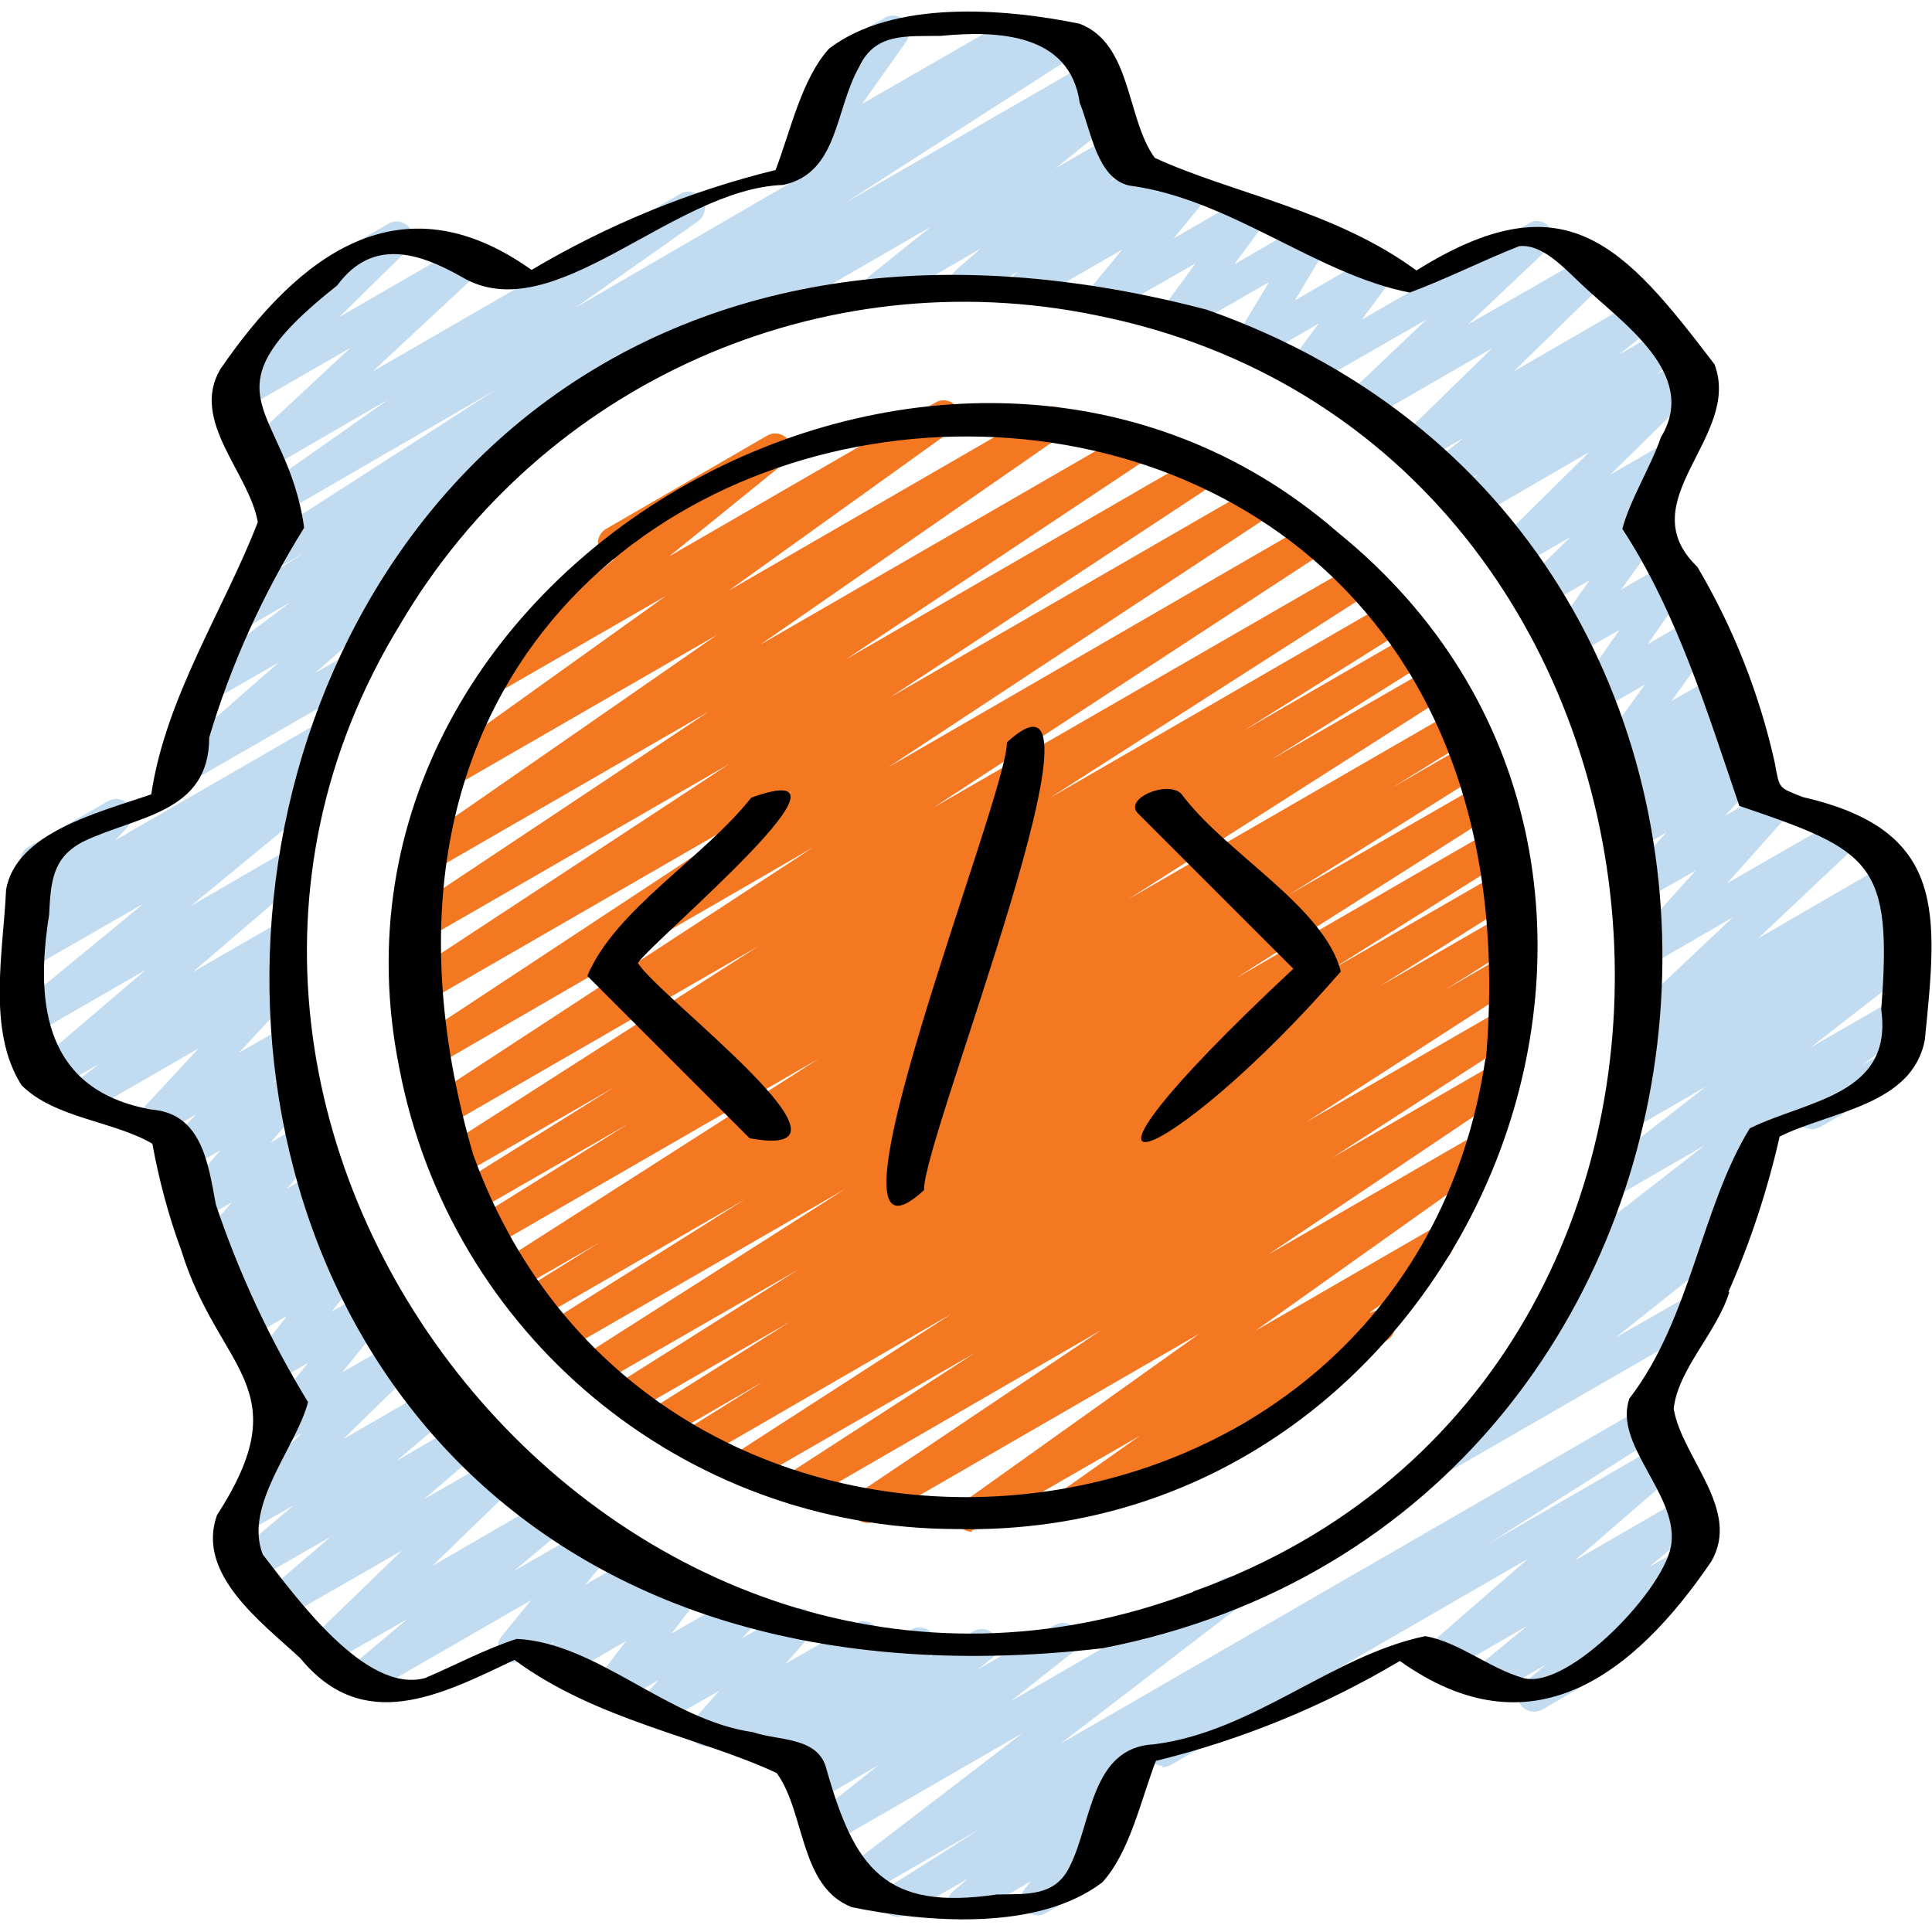 <?xml version="1.0" encoding="UTF-8"?>
<svg id="Layer_1" data-name="Layer 1" xmlns="http://www.w3.org/2000/svg" viewBox="0 0 35 35">
  <defs>
    <style>
      .cls-1 {
        fill: #f47721;
      }

      .cls-1, .cls-2, .cls-3 {
        stroke-width: 0px;
      }

      .cls-3 {
        fill: #c1dbf0;
      }
    </style>
  </defs>
  <g>
    <path class="cls-3" d="m21.07,31.99c-.16,0-.29-.13-.29-.29,0-.1.06-.2.15-.25l9.11-5.26c.14-.08.32-.03.4.11.07.12.04.27-.06.37l-1.85,1.6,1.92-1.11c.14-.08.32-.03.4.11.07.12.04.28-.07.37l-.91.75.54-.31c.14-.08.32-.03.4.11.07.12.04.27-.06.37l-1.58,1.36h0c.08.14.03.32-.11.4l-1.12.65c-.14.08-.32.03-.4-.1-.07-.12-.05-.28.06-.37l.4-.34-.92.53c-.14.08-.32.03-.4-.11-.07-.12-.04-.28.07-.37l.91-.75-1.48.85c-.14.08-.32.03-.4-.11-.07-.12-.04-.27.06-.36l1.84-1.6-6.48,3.74s-.1.04-.15.04h0Z"/>
    <path class="cls-3" d="m32.81,20.45c-.16,0-.29-.13-.29-.29,0-.1.06-.2.15-.25l1.51-.87c.14-.09.32-.05.41.09.09.14.05.32-.09.41,0,0-.01,0-.02.01l-1.51.87s-.1.04-.15.04h0Z"/>
    <path class="cls-3" d="m26.02,26.74c-.16,0-.29-.13-.29-.29,0-.09.04-.17.11-.23l2.27-1.81-.08.04c-.14.08-.32.03-.4-.11-.07-.12-.04-.28.07-.37l1.01-.82c-.16.04-.32-.05-.36-.21-.03-.11.01-.24.11-.31l2.42-1.88-1.49.86c-.14.08-.32.03-.4-.11-.07-.13-.04-.29.07-.38l1.85-1.44-1.19.69c-.14.08-.32.03-.4-.11-.07-.13-.04-.3.08-.38l.39-.28c-.16.04-.32-.05-.36-.21-.03-.12.01-.24.11-.31l.45-.33-.04.02c-.14.08-.32.04-.4-.1-.07-.12-.05-.27.06-.37l1.78-1.68-1.4.81c-.14.08-.32.03-.4-.11-.06-.11-.05-.25.04-.34l1.09-1.21-.81.46c-.14.08-.32.03-.4-.11-.06-.11-.05-.25.04-.34l.64-.7-.43.25c-.14.08-.32.03-.4-.11-.06-.11-.04-.26.05-.35l.29-.29-.09.05c-.14.08-.32.03-.4-.11-.06-.11-.05-.25.04-.35l.38-.4-.23.14c-.14.08-.32.03-.4-.11-.06-.1-.05-.23.02-.32l.78-1.08-.79.46c-.14.08-.32.03-.4-.11-.06-.1-.05-.22.01-.31l.72-1.03-.82.47c-.14.08-.32.03-.4-.11-.06-.1-.05-.22.01-.32l.67-.94-.81.47c-.14.08-.32.03-.4-.11-.07-.12-.05-.26.05-.35l.81-.79-.96.55c-.14.08-.32.03-.4-.11-.07-.12-.05-.26.05-.35l1.65-1.63-2.05,1.19c-.14.08-.32.03-.4-.11-.07-.13-.04-.29.07-.38l.39-.31-.54.31c-.14.08-.32.03-.4-.11-.07-.13-.04-.29.07-.38l.59-.47-.8.46c-.14.08-.32.03-.4-.11-.07-.12-.05-.26.05-.35l1.66-1.62-2.29,1.32c-.14.09-.32.04-.4-.1-.08-.12-.05-.28.06-.37l1.44-1.37-2.09,1.2c-.14.08-.32.03-.4-.11-.06-.1-.05-.23.02-.32l.52-.7-1.1.64c-.11.07-.26.05-.35-.05-.09-.09-.11-.24-.04-.36l.59-.98-1.53.88c-.14.08-.32.03-.4-.11-.06-.1-.05-.23.02-.32l.58-.79-1.52.87c-.14.08-.32.03-.4-.11-.06-.11-.05-.24.03-.33l.56-.68-1.59.92c-.14.08-.32.03-.4-.11-.07-.12-.05-.27.06-.37l.04-.04-.79.46c-.14.08-.32.03-.4-.11-.07-.12-.04-.27.06-.37l.46-.4-1.69.98c-.14.08-.32.03-.4-.11-.07-.12-.04-.28.07-.37l1.11-.89-3.6,2.08c-.14.08-.32.02-.4-.12-.07-.14-.03-.3.1-.38l6.94-4.01c.14-.08.32-.03.4.11.07.12.04.28-.07.37l-1.11.89,1.09-.63c.14-.08.32-.03.4.11.07.12.04.28-.06.37l-.46.4.55-.32c.14-.08.32-.03.4.11.07.12.04.27-.06.36l-.04.04.51-.29c.14-.08.32-.03.4.11.06.11.05.24-.03.33l-.56.68,1.3-.75c.14-.08.32-.03.4.11.06.1.05.23-.02.32l-.58.79,1.29-.75c.14-.08.32-.03.4.11.05.09.05.21,0,.3l-.59.99,1.35-.78c.14-.08.32-.03.4.11.06.1.05.23-.02.32l-.52.7,3.02-1.74c.14-.09.32-.04.4.1.08.12.05.28-.06.37l-1.44,1.36,2.14-1.23c.14-.08.32-.03.4.11.07.12.05.26-.05.35l-1.66,1.62,2.16-1.25c.14-.08.32-.03.4.11.07.12.04.28-.07.37l-.59.47.74-.43c.14-.08.32-.03.4.11.07.13.04.28-.07.37l-.39.31.47-.27c.14-.08.32-.03.4.11.07.12.05.26-.05.35l-1.65,1.62.97-.56c.14-.08.32-.03.4.11.07.12.05.26-.05.35l-.81.8c.15-.07.32,0,.39.15.04.1.03.21-.03.29l-.67.94.81-.47c.14-.08.32-.03.4.11.06.1.05.22-.01.31l-.72,1.04.83-.48c.14-.08.32-.03.4.11.06.1.05.22-.02.32l-.78,1.08.82-.47c.14-.08.32-.03.4.11.06.11.05.25-.04.35l-.38.4.26-.15c.14-.08.32-.03.4.12.06.11.04.25-.05.35l-.29.29.13-.07c.14-.08.32-.03.4.11.06.11.05.25-.04.34l-.64.7.76-.44c.14-.08.32-.03.4.11.06.11.05.25-.04.34l-1.08,1.21,2-1.15c.14-.08.32-.04.4.1.07.12.05.28-.06.37l-1.78,1.68,2.38-1.38c.14-.08.32-.03.4.11.07.13.04.29-.08.38l-.45.34.21-.12c.14-.08.32-.03.4.11.07.13.04.3-.08.38l-.3.22h0c.14-.08.32-.03.4.11.07.13.04.29-.07.38l-1.85,1.44,1.51-.87c.14-.08.32-.03.4.11.07.13.04.29-.07.38l-2.89,2.24c.07.02.13.06.17.12.09.13.06.3-.06.39l-.95.77.3-.17c.14-.08.32-.03.4.11.07.12.04.28-.07.37l-2.28,1.81,1.33-.76c.14-.09.32-.05.41.09.09.14.05.32-.09.41,0,0-.01,0-.02.01l-4.72,2.72s-.1.04-.15.04h0Z"/>
    <path class="cls-3" d="m17.45,34.78c-.16,0-.29-.13-.29-.29,0-.09.04-.17.11-.23l.27-.23-1.14.66c-.14.08-.32.02-.4-.12-.07-.13-.03-.3.09-.38l1.67-1.06-2.17,1.25c-.14.08-.32.03-.4-.11-.07-.13-.04-.29.08-.38l3.25-2.49-3.41,1.97c-.14.08-.32.03-.4-.11-.07-.13-.04-.29.07-.38l1.13-.9-1.1.64c-.14.08-.32.03-.4-.11-.07-.12-.04-.28.07-.37l.25-.2-.19.11c-.14.08-.32.03-.4-.11-.07-.12-.04-.27.06-.37l.03-.02-.51.29c-.14.08-.32.03-.4-.11-.07-.12-.04-.26.05-.36l.06-.05-.49.28c-.14.08-.32.03-.4-.11-.06-.11-.05-.25.03-.34l.46-.52-1.05.6c-.14.08-.32.03-.4-.11-.07-.11-.05-.25.04-.35l.31-.33-.74.42c-.14.08-.32.03-.4-.11-.06-.1-.05-.23.02-.32l.53-.7-1.09.63c-.14.08-.32.03-.4-.11-.07-.11-.05-.26.04-.35l.16-.16-.59.34c-.14.08-.32.03-.4-.11-.06-.11-.05-.24.03-.33l.53-.65-2.95,1.7c-.14.08-.32.03-.4-.11-.07-.12-.04-.28.06-.37l1.05-.88-1.36.78c-.14.08-.32.04-.4-.1-.07-.12-.05-.27.05-.36l1.61-1.56-2.07,1.19c-.14.08-.32.03-.4-.11-.07-.12-.04-.28.06-.37l1.12-.96-1.36.78c-.14.08-.32.03-.4-.11-.07-.12-.04-.28.06-.37l1.03-.87-.86.49c-.14.08-.32.03-.4-.11-.07-.12-.05-.27.05-.36l1.36-1.33-.36.21c-.14.08-.32.03-.4-.11-.06-.1-.05-.23.03-.33l.84-1.04-.6.35c-.14.08-.32.03-.4-.11-.06-.1-.05-.23.02-.33l.6-.76-.66.38c-.14.08-.32.03-.4-.11-.06-.11-.05-.25.04-.35l.26-.27-.19.11c-.14.08-.32.03-.4-.11-.06-.11-.05-.25.04-.35l.35-.38-.27.16c-.14.08-.32.03-.4-.11-.06-.11-.05-.24.03-.34l.6-.69-.52.3c-.14.08-.32.03-.4-.11-.06-.11-.05-.24.03-.34l.68-.79-.58.33c-.14.08-.32.03-.4-.11-.06-.11-.05-.25.04-.35l.5-.52-.62.36c-.14.08-.32.03-.4-.11-.06-.11-.05-.25.04-.34l1.03-1.11-1.87,1.08c-.14.08-.32.03-.4-.11-.07-.13-.04-.29.07-.38l.4-.31-.78.45c-.14.08-.32.03-.4-.11-.07-.12-.04-.27.06-.37l1.96-1.67-1.96,1.13c-.14.08-.32.03-.4-.12-.07-.12-.04-.27.07-.36l2.25-1.85-1.95,1.12c-.14.08-.32.03-.4-.11-.07-.13-.04-.29.08-.38l.54-.39-.2.11c-.14.08-.32.03-.4-.11-.06-.11-.05-.25.04-.35l.34-.37c-.16,0-.29-.15-.28-.31,0-.1.06-.19.15-.24l1.44-.83c.14-.08.32-.03.4.11.06.11.05.25-.04.35l-.23.25,3.55-2.05c.14-.08.32-.03.4.11.08.13.04.3-.08.39l-.56.4c.15-.06.32,0,.39.15.05.12.02.26-.08.34l-2.25,1.85,1.64-.95c.14-.08.32-.03.4.11.07.12.04.28-.06.37l-1.95,1.67,1.51-.87c.14-.08.32-.03.4.11.07.13.04.29-.07.38l-.4.32.07-.04c.14-.08.32-.03.4.11.06.11.05.25-.04.34l-1.03,1.11.75-.43c.14-.08.32-.03.4.11.07.11.05.26-.04.35l-.5.52.27-.16c.14-.08.32-.03.4.11.06.11.05.24-.03.34l-.68.79.53-.31c.14-.08.32-.03.4.11.06.11.05.24-.03.34l-.6.69.49-.28c.14-.08.32-.03.4.11.06.11.05.25-.04.35l-.36.38.26-.15c.14-.08.32-.03.4.11.06.11.05.25-.04.35l-.26.27.18-.11c.14-.08.32-.03.4.11.06.1.05.23-.02.33l-.6.76.66-.38c.14-.08.32-.03.4.11.06.1.05.23-.03.33l-.84,1.04,1.03-.59c.14-.08.32-.03.4.11.07.12.05.27-.05.36l-1.36,1.33,1.66-.96c.14-.08.32-.03.4.11.07.12.04.28-.06.37l-1.03.87,1.26-.73c.14-.08.32-.03.4.11.07.12.04.28-.06.37l-1.11.95,1.41-.81c.14-.08.32-.04.4.1.07.12.05.27-.05.36l-1.61,1.56,2.19-1.27c.14-.08.32-.03.4.11.07.12.04.28-.06.37l-1.05.88,1.46-.84c.14-.08.32-.03.4.11.06.11.05.24-.03.33l-.54.65,1.03-.59c.14-.08.32-.03.4.11.07.11.05.26-.04.35l-.16.16.49-.28c.14-.08.32-.03.4.11.06.1.05.23-.02.32l-.53.7,1.22-.7c.14-.08.32-.03.4.11.06.11.05.25-.04.35l-.31.33.88-.51c.14-.08.32-.03.4.11.06.11.05.25-.03.34l-.46.52,1.27-.73c.14-.08.32-.03.4.11.07.12.04.26-.05.36l-.06.05.72-.41c.14-.08.32-.03.4.11.07.12.04.27-.06.37l-.03.03.82-.48c.14-.08.32-.03.4.11.07.13.04.29-.07.38l-.25.2,1.39-.8c.14-.08.32-.03.4.11.07.13.04.29-.07.38l-1.13.89,3.83-2.21c.14-.08.32-.03.4.11.07.13.04.29-.08.38l-3.25,2.49,10.55-6.09c.14-.08.32-.02.4.12.07.13.03.29-.09.38l-9.32,5.91c.03.11-.01.23-.1.3l-.54.45c.16.02.28.16.26.32,0,.06-.03.12-.07.16l-.45.51s.07.06.09.1c.08.14.03.32-.11.4l-.89.51c-.14.08-.32.03-.4-.11-.06-.11-.05-.24.03-.34l.11-.13-1.09.63s-.1.04-.15.04h0Z"/>
    <path class="cls-3" d="m14.6,3.08c-.16,0-.29-.13-.29-.29,0-.06.02-.12.05-.17l.89-1.25c-.16-.02-.27-.17-.25-.33.01-.09.07-.17.14-.21l.89-.51c.14-.08.32-.03.4.11.06.1.05.22-.01.32l-.8,1.13,2.73-1.57c.14-.09.32-.05.41.09.09.14.05.32-.09.41,0,0-.01,0-.02.01l-3.9,2.25s-.1.04-.15.04Z"/>
    <path class="cls-3" d="m3.29,14.22c-.16,0-.29-.13-.29-.29,0-.08.04-.17.1-.22l1.95-1.71-1.13.65c-.14.08-.32.03-.4-.11-.07-.13-.04-.29.08-.38l1.66-1.25-.78.45c-.14.08-.32.02-.4-.12-.07-.13-.03-.3.09-.38l1.35-.85-.47.27c-.14.08-.32.04-.4-.1s-.04-.32.1-.4h0l4.2-2.7-3.8,2.2c-.14.08-.32.03-.4-.11-.07-.13-.04-.29.08-.38l2.2-1.55-2.21,1.28c-.14.08-.32.04-.4-.1-.07-.12-.05-.27.05-.37l1.88-1.75-1.91,1.1c-.14.08-.32.03-.4-.11-.07-.12-.05-.26.05-.36l1.78-1.75c-.13-.1-.15-.29-.04-.41.02-.03.05-.05.08-.07l1.13-.65c.14-.08.32-.03.4.11.07.12.05.26-.05.36l-1.24,1.22,2.13-1.23c.14-.08.32-.03.4.11.07.12.05.27-.05.36l-1.88,1.75,5.56-3.21c.14-.09.32-.05.41.09.09.14.05.32-.09.41l-2.2,1.55L19.22.47c.14-.08.32-.04.4.1.08.14.04.32-.1.4l-4.2,2.7,4.37-2.52c.14-.08.32-.03.4.11.08.14.04.31-.1.4l-10.39,6.5c.03.11-.01.23-.11.31l-2,1.5c.16.01.28.15.27.31,0,.08-.04.15-.1.2l-1.95,1.71.47-.27c.14-.08.32-.04.4.1s.04.32-.1.4c0,0,0,0,0,0l-3.04,1.75s-.1.04-.15.04h0Z"/>
  </g>
  <path class="cls-1" d="m17.61,27.75c-.16,0-.29-.13-.29-.29,0-.09.05-.18.12-.24l4.29-3.06-5.87,3.39c-.14.08-.32.03-.4-.11-.08-.13-.04-.3.09-.39l4.41-2.96-5.41,3.13c-.14.08-.32.04-.4-.1s-.04-.32.1-.4l3.41-2.21-4.06,2.34c-.14.08-.32.03-.4-.11-.08-.13-.04-.31.09-.39l3.95-2.55-4.51,2.61c-.14.08-.32.03-.4-.11-.08-.14-.04-.31.1-.4l1.41-.88-1.73,1c-.14.08-.32.04-.4-.1-.08-.14-.04-.32.1-.4l2.51-1.58-2.83,1.63c-.14.08-.32.02-.4-.12-.07-.13-.03-.3.09-.38l3.28-2.07-3.58,2.06c-.14.08-.32.02-.4-.12-.07-.13-.03-.3.09-.38l4.74-3.02-5.05,2.91c-.14.08-.32.03-.4-.11-.08-.14-.03-.31.1-.39l3.53-2.22-3.72,2.15c-.14.08-.32.02-.4-.12-.07-.13-.03-.3.09-.38l1.4-.87-1.48.85c-.14.08-.32.04-.4-.1-.08-.14-.04-.31.1-.4l5.75-3.68-5.91,3.41c-.14.08-.32.03-.4-.11-.08-.14-.04-.31.1-.4l2.76-1.72-2.78,1.6c-.14.08-.32.03-.4-.11-.08-.14-.03-.31.1-.39l2.82-1.76-2.8,1.61c-.14.08-.32.02-.4-.12-.07-.13-.03-.3.09-.38l5.73-3.67-5.72,3.3c-.14.08-.32.03-.4-.11-.08-.14-.04-.31.09-.39l7.02-4.59-6.95,4.02c-.14.08-.32.03-.4-.11-.08-.13-.04-.31.09-.39l6.9-4.55-6.71,3.87c-.14.08-.32.04-.4-.1-.08-.14-.04-.31.09-.4l5.86-3.85-5.53,3.19c-.14.08-.32.03-.4-.11-.08-.13-.04-.3.09-.39l5.47-3.64-4.99,2.88c-.14.08-.32.03-.4-.11-.07-.13-.04-.3.09-.38l5.45-3.78-4.68,2.7c-.14.08-.32.03-.4-.11-.07-.13-.04-.29.08-.38l4.08-2.92-2.88,1.66c-.14.08-.32.03-.4-.11-.07-.12-.04-.28.07-.37l2.27-1.84c-.11,0-.2-.06-.26-.15-.08-.14-.03-.32.11-.4l2.92-1.69c.14-.08.32-.03.4.11.07.12.04.28-.07.37l-2.11,1.71,4.83-2.79c.14-.08.32-.03.4.11.07.13.04.29-.08.38l-4.07,2.92,5.71-3.3c.14-.08.32-.03.4.11.08.13.04.3-.09.39l-5.45,3.78,6.72-3.88c.14-.08.32-.03.4.11.08.13.04.3-.09.39l-5.47,3.64,6.34-3.66c.14-.08.32-.02.4.12.07.13.03.3-.09.38l-5.85,3.85,6.55-3.78c.14-.08.32-.03.4.12.07.13.03.3-.09.38l-6.9,4.55,7.54-4.36c.14-.08.32-.04.4.1.08.14.04.32-.1.4l-7.02,4.59,7.53-4.34c.14-.08.32-.04.4.1.08.14.04.31-.1.4l-5.73,3.67,6.04-3.49c.14-.08.32-.03.4.11.08.14.03.31-.1.39l-2.81,1.76,2.94-1.7c.14-.08.32-.02.4.12.07.13.03.3-.09.38l-2.76,1.73,2.85-1.64c.14-.08.32-.02.4.12.07.13.03.3-.09.38l-5.75,3.67,5.87-3.39c.14-.08.32-.03.4.12.07.13.03.3-.1.39l-1.39.86,1.35-.78c.14-.08.32-.02.4.12.07.13.03.3-.09.38l-3.53,2.22,3.49-2.01c.14-.08.32-.04.4.1s.04.32-.1.4l-4.75,3.02,4.67-2.7c.14-.08.32-.02.4.12.07.13.03.3-.09.38l-3.29,2.07,3.12-1.8c.14-.08.32-.04.4.1.08.14.04.32-.1.4h0l-2.51,1.58,2.29-1.32c.14-.08.32-.02.4.12.07.13.03.3-.1.38l-1.4.88,1.12-.65c.14-.08.32-.02.4.12.07.13.03.29-.09.38l-3.95,2.55,3.59-2.07c.14-.08.32-.04.4.1s.04.32-.1.4h0l-3.41,2.21,2.94-1.7c.14-.08.32-.03.4.11.07.13.03.3-.09.38l-4.42,2.97,3.74-2.16c.14-.08.32-.03.4.11.07.13.04.3-.08.38l-4.29,3.05,3.15-1.82c.14-.08.32-.03.4.12.07.13.03.29-.08.38l-1.4.99h.02c.14-.08.32-.03.4.12.07.14.03.3-.1.38l-5.56,3.21c-.14.08-.32.02-.4-.12-.07-.13-.03-.29.08-.37l1.4-.99-2.9,1.67s-.1.04-.15.04h0Z"/>
  <path class="cls-2" d="m21.86,5.61C.9.12-1.71,32.36,19.97,29.86c12.41-2.41,13.9-20.03,1.89-24.25h0Zm-.25,23.23C11.3,32.75,1.54,20.64,7.25,11.31c2.57-4.37,7.63-6.62,12.6-5.6,11.51,2.29,12.87,19.16,1.77,23.12Z"/>
  <path class="cls-2" d="m24.23,9.64c-6.96-6.05-18.83.52-17,9.69.92,4.85,5.15,8.36,10.09,8.37,9.41.21,14.39-12.01,6.91-18.06Zm2.68,9.54c-1.44,9.66-15.06,10.83-18.34,1.73C3.96,5.01,28.32,2.83,26.92,19.18Z"/>
  <path class="cls-2" d="m31.31,23.41c.4-.91.71-1.85.93-2.82.92-.46,2.4-.56,2.63-1.75.23-2.3.41-3.8-2.21-4.4-.45-.18-.42-.14-.51-.63-.28-1.25-.75-2.44-1.4-3.54-1.25-1.2.81-2.35.31-3.67-1.64-2.15-2.7-3.39-5.4-1.7-1.48-1.09-3.35-1.4-4.74-2.04-.52-.71-.41-2.06-1.36-2.43-1.37-.28-3.37-.44-4.54.45-.5.55-.7,1.5-.97,2.2-1.55.38-3.04.99-4.42,1.81-2.37-1.69-4.22-.27-5.64,1.8-.55.94.53,1.88.68,2.77-.61,1.58-1.67,3.17-1.93,4.93-.95.33-2.45.69-2.63,1.73-.05,1.12-.35,2.55.28,3.54.6.6,1.68.65,2.37,1.06.12.65.29,1.3.52,1.92.68,2.21,2.16,2.47.65,4.81-.38,1.07.81,1.94,1.51,2.59,1.14,1.39,2.54.67,3.88.03,1.47,1.09,3.36,1.4,4.75,2.05.52.71.41,2.06,1.36,2.43,1.37.28,3.37.44,4.54-.45.5-.55.7-1.5.97-2.2,1.55-.38,3.04-.99,4.42-1.81,2.37,1.69,4.23.27,5.64-1.8.55-.94-.53-1.88-.68-2.77.08-.72.79-1.39,1.01-2.12h0Zm-1.79,1.92c-.3.83.86,1.72.76,2.62-.07.79-1.86,2.67-2.68,2.45-.61-.17-1.16-.65-1.78-.76-1.69.35-3.12,1.74-4.92,1.96-1.13.06-1.12,1.4-1.51,2.19-.26.57-.77.52-1.33.53-2.03.3-2.58-.47-3.09-2.28-.15-.58-.86-.5-1.33-.66-1.54-.22-2.82-1.62-4.28-1.69-.56.18-1.12.48-1.66.71-1.08.29-2.34-1.47-2.94-2.24-.35-.9.61-1.94.82-2.76-.69-1.13-1.25-2.33-1.67-3.58-.14-.76-.26-1.65-1.17-1.72-1.89-.34-2.12-1.84-1.85-3.53.03-.6.06-1.03.61-1.32.97-.47,2.29-.51,2.29-1.89.4-1.34.98-2.61,1.72-3.8-.31-2.23-1.96-2.37.6-4.39.63-.86,1.47-.6,2.26-.15,1.66.98,3.8-1.6,5.82-1.67,1-.22.93-1.35,1.37-2.13.29-.63.85-.56,1.48-.57,1.03-.1,2.34-.05,2.52,1.21.21.52.31,1.36.89,1.5,1.84.24,3.39,1.61,5.09,1.94.67-.25,1.32-.58,1.98-.84.42-.05.83.41,1.12.68.73.7,2.15,1.63,1.45,2.78-.19.55-.55,1.11-.7,1.66.99,1.51,1.55,3.35,2.12,5.02,2.39.81,2.78,1.01,2.57,3.69.22,1.55-1.34,1.64-2.38,2.15-.88,1.43-1.07,3.44-2.17,4.88h0Z"/>
  <path class="cls-2" d="m11.55,17.45c.35-.48,4.37-3.83,2.06-3-.87,1.1-2.47,2.03-2.97,3.23.98.98,1.96,1.96,2.94,2.94,2.38.44-1.65-2.56-2.02-3.17Z"/>
  <path class="cls-2" d="m20.62,14.74l2.81,2.81c-4.99,4.66-2.28,3.67.86.05-.3-1.18-2.09-2.14-2.89-3.22-.25-.25-1.06.09-.78.36h0Z"/>
  <path class="cls-2" d="m18.24,13.45c.04.89-3.67,10.11-1.5,8.11-.04-.89,3.67-10.11,1.5-8.11h0Z"/>
</svg>